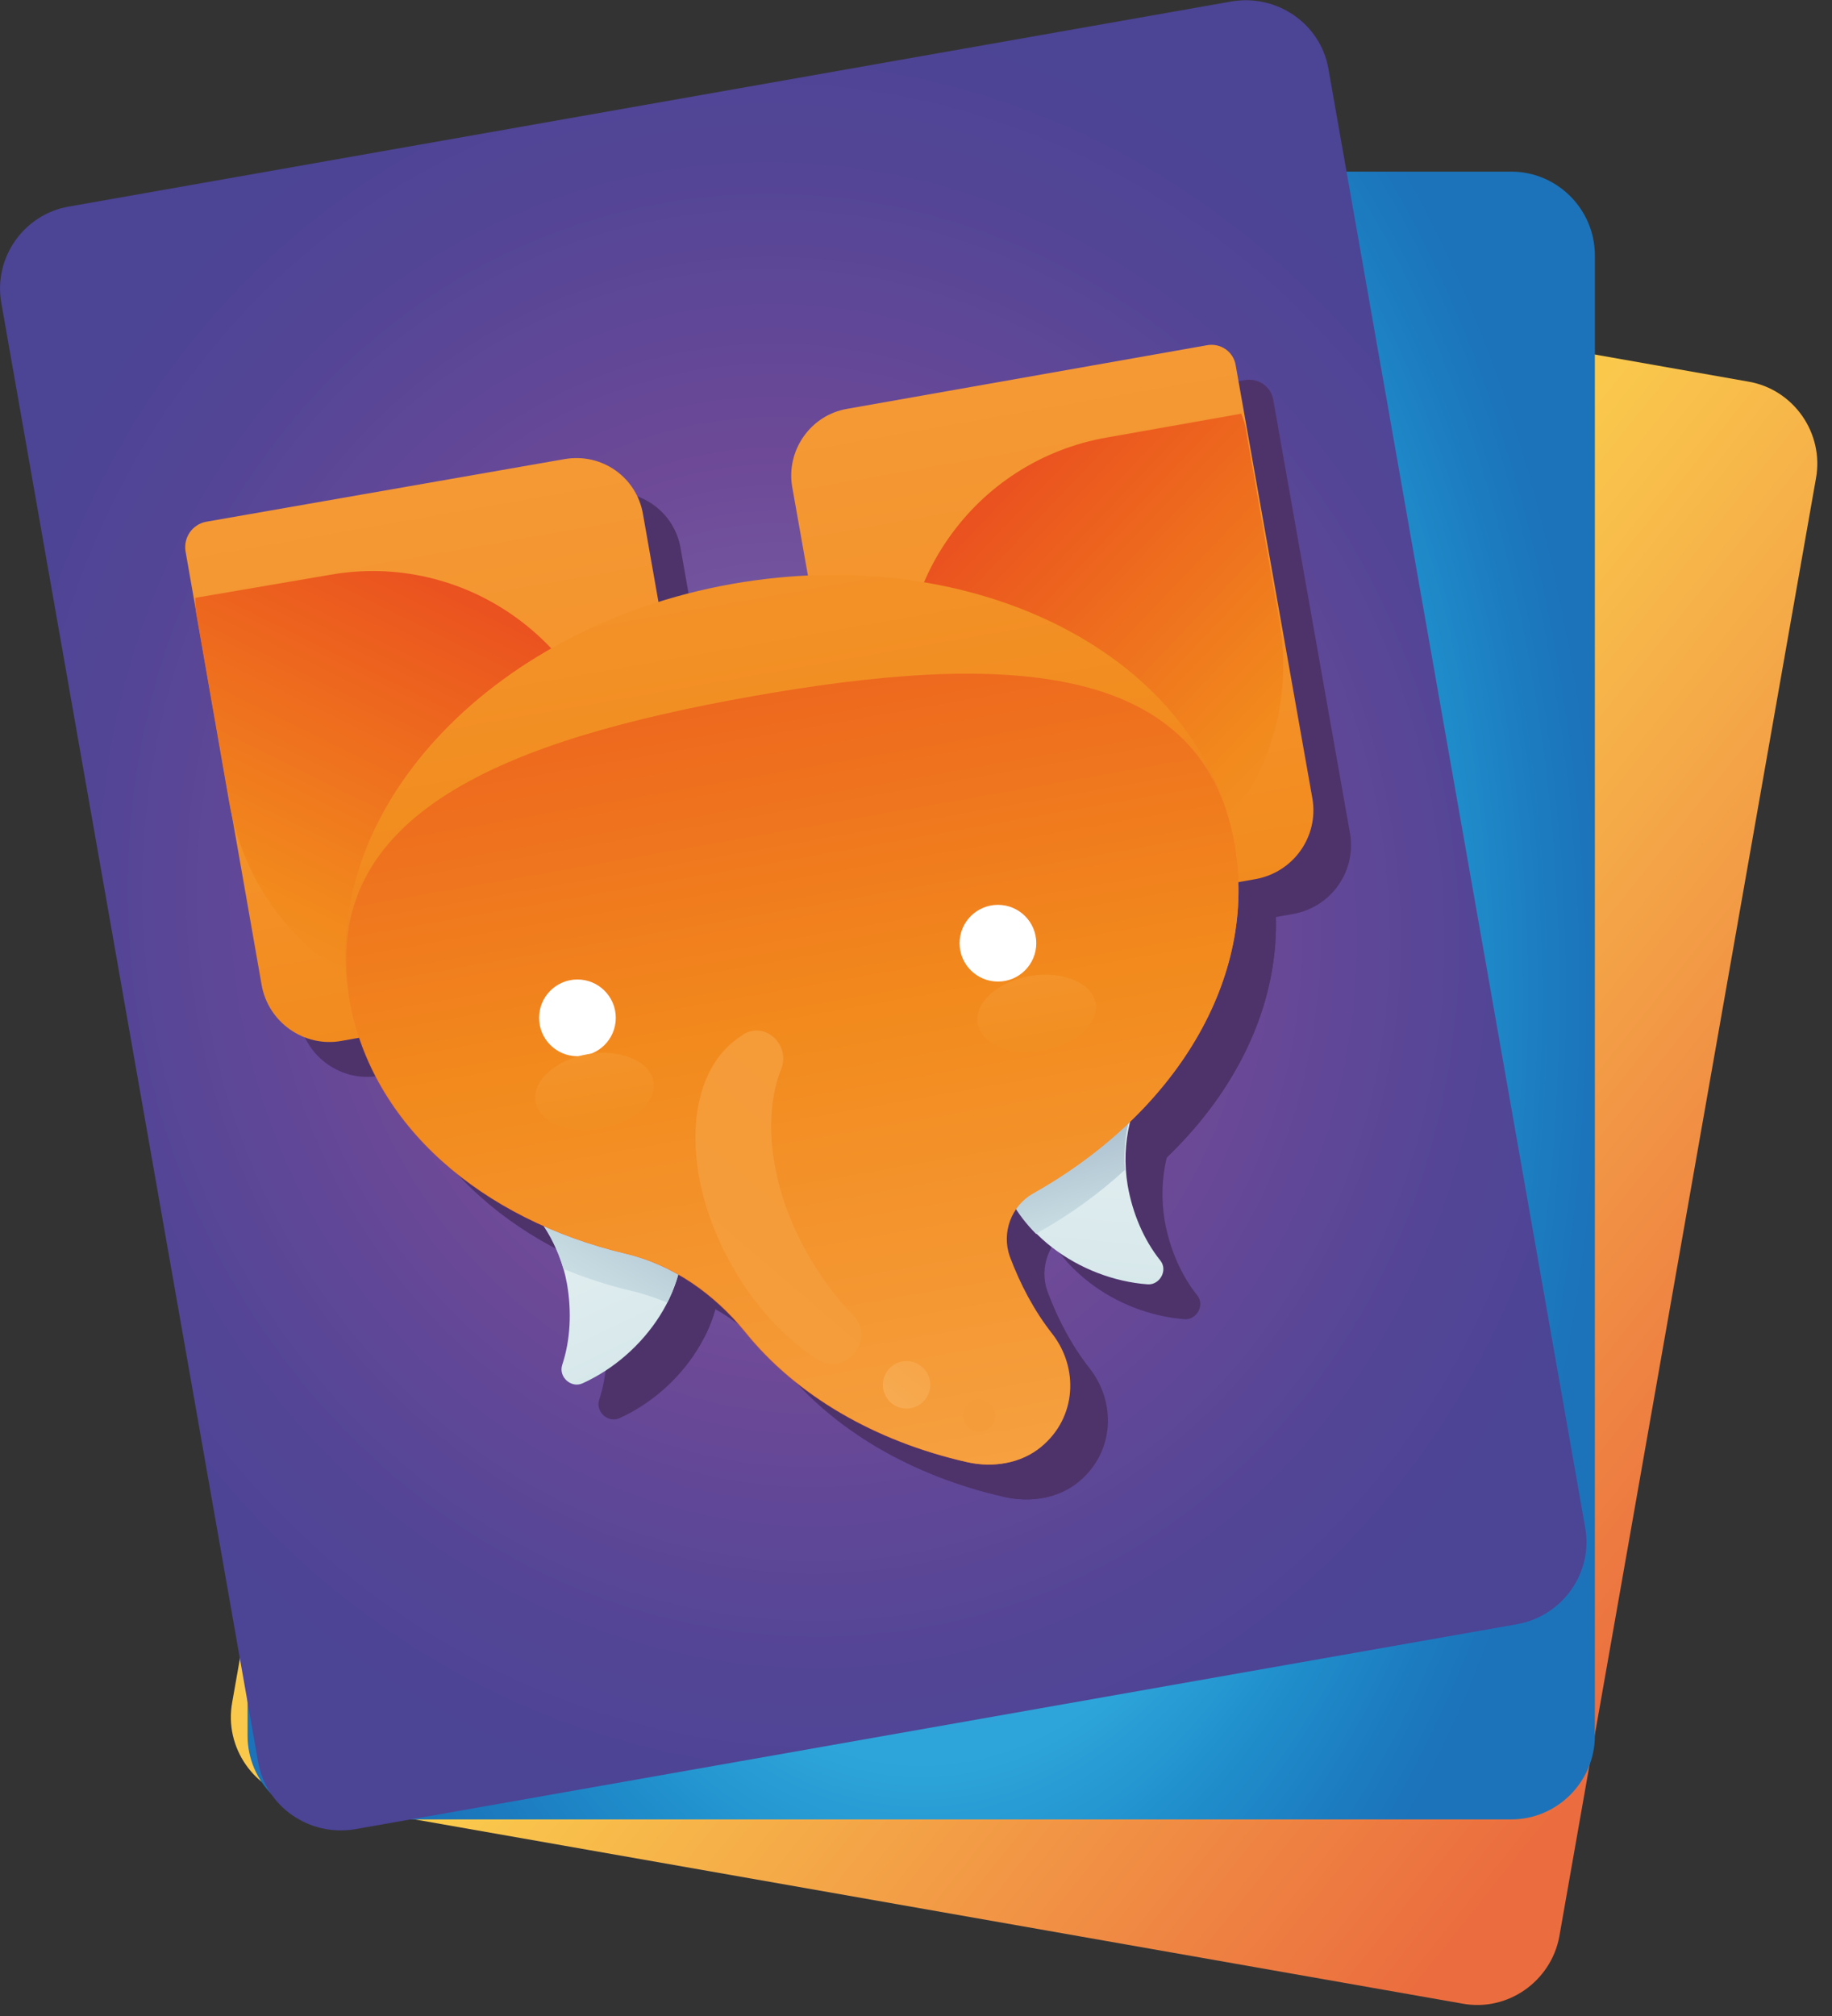 <svg width="70" height="77" viewBox="0 0 70 77" fill="none" xmlns="http://www.w3.org/2000/svg">
<rect x="0" y="0" width="70" height="77" fill="#333333" stroke="none"/>
<g clip-path="url(#clip0)">
<path fill-rule="evenodd" clip-rule="evenodd" d="M55.877 76.527L11.458 68.72C9.726 68.427 8.554 66.748 8.873 65.016L18.679 9.326C18.972 7.594 20.651 6.422 22.383 6.742L66.801 14.575C68.533 14.868 69.706 16.547 69.386 18.279L59.58 73.969C59.261 75.674 57.608 76.847 55.877 76.527Z" fill="url(#paint0_linear)"/>
<path fill-rule="evenodd" clip-rule="evenodd" d="M57.742 69.492H12.657C10.898 69.492 9.459 68.053 9.459 66.294V9.752C9.459 7.994 10.898 6.555 12.657 6.555H57.742C59.5 6.555 60.939 7.994 60.939 9.752V66.294C60.939 68.053 59.5 69.492 57.742 69.492Z" fill="url(#paint1_radial)"/>
<path fill-rule="evenodd" clip-rule="evenodd" d="M57.981 62.033L13.563 69.866C11.831 70.159 10.152 69.014 9.859 67.282L0.054 11.592C-0.266 9.86 0.906 8.181 2.638 7.888L47.057 0.055C48.789 -0.239 50.467 0.907 50.761 2.639L60.566 58.329C60.886 60.061 59.713 61.713 57.981 62.033Z" fill="url(#paint2_radial)"/>
<path d="M29.097 38.503L14.495 41.088C13.056 41.354 11.671 40.368 11.431 38.929L8.527 22.382C8.447 21.849 8.793 21.37 9.299 21.263L23.022 18.838C24.434 18.599 25.766 19.531 26.006 20.943L29.097 38.503Z" fill="#4E336B"/>
<path d="M21.396 39.861L26.353 38.982L24.914 30.909C24.008 25.793 19.132 22.382 14.042 23.288L8.926 24.194C8.926 24.434 8.926 24.647 8.98 24.887L10.232 32.054C11.138 37.303 16.147 40.794 21.396 39.861Z" fill="#4E336B"/>
<path d="M34.826 37.49L49.428 34.906C50.867 34.639 51.826 33.28 51.586 31.841L48.655 15.294C48.575 14.761 48.069 14.415 47.536 14.522L33.813 16.947C32.401 17.186 31.469 18.545 31.709 19.931L34.826 37.49Z" fill="#4E336B"/>
<path d="M42.527 36.158L37.571 37.037L36.132 28.937C35.226 23.821 38.636 18.945 43.752 18.066L48.868 17.16C48.948 17.373 49.028 17.586 49.055 17.826L50.307 24.994C51.266 30.216 47.776 35.225 42.527 36.158Z" fill="#4E336B"/>
<path d="M21.184 43.219C21.157 43.219 21.157 43.219 21.13 43.219C19.532 43.539 19.292 45.644 20.624 46.577C21.85 47.403 22.782 48.735 23.075 50.36C23.262 51.426 23.209 52.519 22.889 53.478C22.756 53.931 23.235 54.357 23.662 54.17C26.033 53.105 27.925 50.467 27.445 47.829C26.886 44.765 24.088 42.686 21.184 43.219Z" fill="#4E336B"/>
<path d="M27.445 47.855C26.886 44.765 24.061 42.686 21.184 43.219C21.157 43.219 21.157 43.219 21.13 43.219C19.532 43.539 19.292 45.644 20.624 46.577C21.716 47.296 22.543 48.442 22.942 49.801C23.795 50.147 24.674 50.44 25.607 50.653C26.06 50.76 26.486 50.92 26.912 51.08C27.419 50.094 27.659 48.975 27.445 47.855Z" fill="#4E336B"/>
<path d="M43.859 39.222C43.886 39.222 43.886 39.222 43.913 39.222C45.511 38.956 46.471 40.874 45.511 42.207C44.632 43.406 44.232 44.978 44.499 46.603C44.685 47.669 45.112 48.682 45.751 49.481C46.044 49.854 45.724 50.413 45.272 50.387C42.687 50.2 39.996 48.362 39.569 45.724C39.036 42.633 40.955 39.729 43.859 39.222Z" fill="#4E336B"/>
<path d="M43.912 39.222C43.886 39.222 43.886 39.222 43.859 39.222C40.955 39.702 39.036 42.606 39.542 45.724C39.729 46.79 40.288 47.722 41.035 48.468C41.061 48.442 41.114 48.415 41.141 48.388C42.367 47.696 43.459 46.896 44.419 46.017C44.312 44.605 44.712 43.246 45.484 42.207C46.47 40.874 45.511 38.956 43.912 39.222Z" fill="#4E336B"/>
<path d="M48.602 33.547C47.349 26.432 38.769 21.983 29.417 23.635C20.091 25.287 13.536 32.401 14.788 39.515C15.641 44.338 19.851 47.909 25.34 49.215C27.152 49.641 28.724 50.76 29.896 52.199C31.841 54.624 34.852 56.382 38.396 57.182C39.355 57.395 40.421 57.235 41.194 56.595C42.553 55.476 42.633 53.584 41.62 52.279C40.928 51.399 40.395 50.387 39.995 49.321C39.675 48.415 40.048 47.403 40.874 46.923C46.31 43.885 49.508 38.716 48.602 33.547Z" fill="#4E336B"/>
<path d="M48.602 33.547C47.349 26.432 39.515 26.273 30.189 27.925C20.863 29.577 13.536 32.374 14.815 39.516C15.668 44.338 19.878 47.909 25.366 49.215C27.178 49.641 28.751 50.76 29.923 52.199C31.868 54.624 34.879 56.382 38.423 57.182C39.382 57.395 40.448 57.235 41.221 56.595C42.58 55.476 42.66 53.584 41.647 52.279C40.954 51.4 40.421 50.387 40.022 49.321C39.702 48.415 40.075 47.403 40.901 46.923C46.31 43.885 49.508 38.716 48.602 33.547Z" fill="#4E336B"/>
<path d="M23.475 41.674C24.284 41.674 24.94 41.018 24.94 40.208C24.94 39.399 24.284 38.743 23.475 38.743C22.665 38.743 22.009 39.399 22.009 40.208C22.009 41.018 22.665 41.674 23.475 41.674Z" fill="#4E336B"/>
<path d="M39.569 38.823C40.378 38.823 41.035 38.166 41.035 37.357C41.035 36.548 40.378 35.892 39.569 35.892C38.76 35.892 38.103 36.548 38.103 37.357C38.103 38.166 38.76 38.823 39.569 38.823Z" fill="#4E336B"/>
<path d="M32.428 49.455C30.882 46.87 30.536 44.072 31.282 42.18C31.655 41.274 30.723 40.342 29.87 40.821C29.87 40.821 29.843 40.821 29.843 40.848C27.525 42.233 27.392 46.284 29.523 49.881C30.376 51.32 31.468 52.465 32.641 53.238C33.733 53.958 34.932 52.492 34.026 51.559C33.44 50.973 32.881 50.254 32.428 49.455Z" fill="#4E336B"/>
<path d="M36.078 55.13C36.579 55.13 36.984 54.724 36.984 54.224C36.984 53.724 36.579 53.318 36.078 53.318C35.578 53.318 35.172 53.724 35.172 54.224C35.172 54.724 35.578 55.13 36.078 55.13Z" fill="#4E336B"/>
<path d="M39.435 55.29C39.489 55.636 39.276 55.956 38.929 56.009C38.583 56.062 38.263 55.849 38.21 55.503C38.157 55.157 38.37 54.837 38.716 54.783C39.062 54.73 39.382 54.943 39.435 55.29Z" fill="#4E336B"/>
<path d="M26.379 42.633C26.513 43.432 25.607 44.232 24.381 44.445C23.129 44.658 22.009 44.205 21.876 43.406C21.743 42.606 22.649 41.807 23.875 41.594C25.127 41.381 26.246 41.86 26.379 42.633Z" fill="#4E336B"/>
<path d="M43.299 39.648C43.433 40.448 42.527 41.247 41.301 41.46C40.049 41.674 38.929 41.221 38.796 40.421C38.663 39.622 39.569 38.822 40.795 38.609C42.047 38.396 43.166 38.876 43.299 39.648Z" fill="#4E336B"/>
<path d="M27.659 37.171L13.057 39.755C11.618 40.022 10.232 39.036 9.993 37.597L7.088 21.05C7.008 20.517 7.355 20.037 7.861 19.931L21.583 17.533C22.996 17.293 24.328 18.226 24.568 19.638L27.659 37.171Z" fill="url(#paint3_linear)"/>
<path d="M19.958 38.529L24.914 37.65L23.475 29.576C22.569 24.46 17.693 21.05 12.604 21.956L7.461 22.835C7.461 23.075 7.461 23.288 7.514 23.528L8.767 30.696C9.726 35.971 14.709 39.462 19.958 38.529Z" fill="url(#paint4_linear)"/>
<path d="M33.388 36.158L47.989 33.574C49.428 33.307 50.388 31.948 50.148 30.509L47.217 13.962C47.137 13.43 46.63 13.083 46.098 13.19L32.375 15.614C30.963 15.854 30.03 17.213 30.27 18.599L33.388 36.158Z" fill="url(#paint5_linear)"/>
<path d="M41.088 34.799L36.132 35.678L34.693 27.578C33.787 22.462 37.198 17.586 42.314 16.707L47.43 15.801C47.51 16.014 47.59 16.227 47.616 16.467L48.869 23.635C49.855 28.884 46.337 33.893 41.088 34.799Z" fill="url(#paint6_linear)"/>
<path d="M19.771 41.887C19.745 41.887 19.745 41.887 19.718 41.887C18.119 42.207 17.88 44.312 19.212 45.245C20.438 46.071 21.37 47.403 21.663 49.028C21.85 50.094 21.797 51.187 21.477 52.146C21.344 52.599 21.823 53.025 22.25 52.839C24.621 51.773 26.513 49.135 26.033 46.497C25.474 43.432 22.649 41.354 19.771 41.887Z" fill="url(#paint7_linear)"/>
<path d="M26.033 46.523C25.474 43.432 22.649 41.354 19.771 41.887C19.745 41.887 19.745 41.887 19.718 41.887C18.119 42.207 17.88 44.312 19.212 45.244C20.304 45.964 21.13 47.11 21.53 48.469C22.383 48.815 23.262 49.108 24.195 49.321C24.648 49.428 25.074 49.588 25.5 49.748C25.98 48.762 26.246 47.643 26.033 46.523Z" fill="url(#paint8_linear)"/>
<path d="M42.447 37.89C42.474 37.89 42.474 37.89 42.5 37.89C44.099 37.624 45.058 39.542 44.099 40.875C43.22 42.074 42.82 43.646 43.087 45.271C43.273 46.337 43.699 47.349 44.339 48.149C44.632 48.522 44.312 49.081 43.859 49.055C41.275 48.868 38.583 47.03 38.157 44.392C37.597 41.301 39.543 38.397 42.447 37.89Z" fill="url(#paint9_linear)"/>
<path d="M42.474 37.89C42.447 37.89 42.447 37.89 42.421 37.89C39.516 38.37 37.598 41.274 38.104 44.392C38.291 45.458 38.85 46.39 39.596 47.136C39.623 47.11 39.676 47.083 39.703 47.056C40.928 46.364 42.021 45.564 42.98 44.685C42.873 43.273 43.273 41.914 44.046 40.875C45.059 39.542 44.099 37.624 42.474 37.89Z" fill="url(#paint10_linear)"/>
<path d="M47.163 32.215C45.911 25.1 37.331 20.651 27.978 22.302C18.652 23.955 12.097 31.069 13.35 38.183C14.202 43.006 18.412 46.577 23.901 47.883C25.713 48.309 27.285 49.428 28.458 50.867C30.403 53.291 33.414 55.05 36.958 55.849C37.917 56.063 38.983 55.903 39.756 55.263C41.114 54.144 41.194 52.252 40.182 50.947C39.489 50.067 38.956 49.055 38.557 47.989C38.237 47.083 38.61 46.071 39.436 45.591C44.872 42.553 48.096 37.384 47.163 32.215Z" fill="url(#paint11_linear)"/>
<path d="M47.163 32.215C45.911 25.1 38.077 24.941 28.751 26.593C19.425 28.245 12.097 31.042 13.376 38.183C14.229 43.006 18.439 46.577 23.928 47.883C25.74 48.309 27.312 49.428 28.485 50.867C30.43 53.292 33.441 55.05 36.984 55.85C37.944 56.063 39.01 55.903 39.782 55.263C41.141 54.144 41.221 52.252 40.209 50.947C39.516 50.067 38.983 49.055 38.583 47.989C38.264 47.083 38.636 46.071 39.462 45.591C44.872 42.553 48.096 37.384 47.163 32.215Z" fill="url(#paint12_linear)"/>
<path d="M22.063 40.342C22.873 40.342 23.529 39.685 23.529 38.876C23.529 38.067 22.873 37.411 22.063 37.411C21.254 37.411 20.598 38.067 20.598 38.876C20.598 39.685 21.254 40.342 22.063 40.342Z" fill="white"/>
<path d="M38.131 37.491C38.94 37.491 39.596 36.834 39.596 36.025C39.596 35.216 38.94 34.56 38.131 34.56C37.321 34.56 36.665 35.216 36.665 36.025C36.665 36.834 37.321 37.491 38.131 37.491Z" fill="white"/>
<path d="M30.989 48.122C29.444 45.538 29.098 42.74 29.843 40.848C30.217 39.942 29.284 39.01 28.431 39.489C28.431 39.489 28.405 39.489 28.405 39.516C26.087 40.901 25.953 44.952 28.085 48.549C28.938 49.988 30.03 51.133 31.203 51.906C32.295 52.626 33.494 51.16 32.588 50.227C32.002 49.641 31.469 48.922 30.989 48.122Z" fill="url(#paint13_linear)"/>
<path d="M34.64 53.798C35.14 53.798 35.546 53.392 35.546 52.892C35.546 52.391 35.14 51.986 34.64 51.986C34.139 51.986 33.734 52.391 33.734 52.892C33.734 53.392 34.139 53.798 34.64 53.798Z" fill="url(#paint14_linear)"/>
<path d="M38.024 53.958C38.077 54.304 37.864 54.624 37.518 54.677C37.171 54.73 36.852 54.517 36.798 54.171C36.745 53.825 36.958 53.505 37.304 53.452C37.624 53.398 37.944 53.611 38.024 53.958Z" fill="url(#paint15_linear)"/>
<path d="M24.967 41.301C25.101 42.1 24.195 42.9 22.969 43.113C21.716 43.326 20.597 42.873 20.464 42.074C20.331 41.274 21.237 40.475 22.463 40.262C23.688 40.048 24.834 40.528 24.967 41.301Z" fill="url(#paint16_linear)"/>
<path d="M41.861 38.316C41.994 39.116 41.088 39.915 39.862 40.128C38.61 40.342 37.491 39.889 37.358 39.089C37.224 38.29 38.13 37.49 39.356 37.277C40.608 37.064 41.728 37.544 41.861 38.316Z" fill="url(#paint17_linear)"/>
</g>
<defs>
<linearGradient id="paint0_linear" x1="11.013" y1="19.173" x2="65.025" y2="62.327" gradientUnits="userSpaceOnUse">
<stop offset="0.004" stop-color="#FAC94C"/>
<stop offset="0.524" stop-color="#FAC94C"/>
<stop offset="1" stop-color="#EB6D3F"/>
</linearGradient>
<radialGradient id="paint1_radial" cx="0" cy="0" r="1" gradientUnits="userSpaceOnUse" gradientTransform="translate(35.204 38.027) scale(28.75 49.303)">
<stop offset="0.006" stop-color="#4A97D3"/>
<stop offset="0.589" stop-color="#2DA5DA"/>
<stop offset="0.71" stop-color="#208FCC"/>
<stop offset="0.837" stop-color="#1C7BBF"/>
<stop offset="0.908" stop-color="#1C73BA"/>
</radialGradient>
<radialGradient id="paint2_radial" cx="0" cy="0" r="1" gradientUnits="userSpaceOnUse" gradientTransform="translate(30.314 34.957) rotate(-9.997) scale(37.435 41.043)">
<stop offset="0.025" stop-color="#806BAD"/>
<stop offset="0.432" stop-color="#6D4997"/>
<stop offset="0.499" stop-color="#664897"/>
<stop offset="0.709" stop-color="#534596"/>
<stop offset="0.846" stop-color="#4C4495"/>
</radialGradient>
<linearGradient id="paint3_linear" x1="7.504" y1="-26.864" x2="30.152" y2="101.61" gradientUnits="userSpaceOnUse">
<stop offset="0.004" stop-color="#FAB968"/>
<stop offset="0.524" stop-color="#F28A1D"/>
<stop offset="1" stop-color="#E52C20"/>
</linearGradient>
<linearGradient id="paint4_linear" x1="2.484" y1="58.004" x2="23.542" y2="15.374" gradientUnits="userSpaceOnUse">
<stop offset="0.004" stop-color="#FAB968"/>
<stop offset="0.524" stop-color="#F28A1D"/>
<stop offset="1" stop-color="#E52C20"/>
</linearGradient>
<linearGradient id="paint5_linear" x1="30.436" y1="-30.893" x2="53.083" y2="97.582" gradientUnits="userSpaceOnUse">
<stop offset="0.004" stop-color="#FAB968"/>
<stop offset="0.524" stop-color="#F28A1D"/>
<stop offset="1" stop-color="#E52C20"/>
</linearGradient>
<linearGradient id="paint6_linear" x1="64.173" y1="47.143" x2="29.808" y2="14.283" gradientUnits="userSpaceOnUse">
<stop offset="0.004" stop-color="#FAB968"/>
<stop offset="0.524" stop-color="#F28A1D"/>
<stop offset="1" stop-color="#E52C20"/>
</linearGradient>
<linearGradient id="paint7_linear" x1="16.403" y1="33.991" x2="36.936" y2="76.644" gradientUnits="userSpaceOnUse">
<stop stop-color="white"/>
<stop offset="0.516" stop-color="#CDE2E6"/>
<stop offset="1" stop-color="#90A1BB"/>
</linearGradient>
<linearGradient id="paint8_linear" x1="15.311" y1="57.297" x2="25.523" y2="40.472" gradientUnits="userSpaceOnUse">
<stop stop-color="white"/>
<stop offset="0.516" stop-color="#CDE2E6"/>
<stop offset="1" stop-color="#90A1BB"/>
</linearGradient>
<linearGradient id="paint9_linear" x1="42.88" y1="29.319" x2="38.176" y2="76.422" gradientUnits="userSpaceOnUse">
<stop stop-color="white"/>
<stop offset="0.516" stop-color="#CDE2E6"/>
<stop offset="1" stop-color="#90A1BB"/>
</linearGradient>
<linearGradient id="paint10_linear" x1="44.813" y1="54.456" x2="40.688" y2="39.789" gradientUnits="userSpaceOnUse">
<stop stop-color="white"/>
<stop offset="0.516" stop-color="#CDE2E6"/>
<stop offset="1" stop-color="#90A1BB"/>
</linearGradient>
<linearGradient id="paint11_linear" x1="25.903" y1="10.438" x2="32.038" y2="45.244" gradientUnits="userSpaceOnUse">
<stop offset="0.004" stop-color="#F59B38"/>
<stop offset="0.53" stop-color="#F28D20"/>
<stop offset="1" stop-color="#EE711E"/>
</linearGradient>
<linearGradient id="paint12_linear" x1="37.638" y1="77.009" x2="24.839" y2="4.402" gradientUnits="userSpaceOnUse">
<stop offset="0.004" stop-color="#FAB968"/>
<stop offset="0.524" stop-color="#F28A1D"/>
<stop offset="1" stop-color="#E52C20"/>
</linearGradient>
<linearGradient id="paint13_linear" x1="24.628" y1="52.384" x2="44.725" y2="28.945" gradientUnits="userSpaceOnUse">
<stop offset="0.004" stop-color="#F59E3C"/>
<stop offset="0.524" stop-color="#F59A37"/>
<stop offset="1" stop-color="#F39228"/>
</linearGradient>
<linearGradient id="paint14_linear" x1="30.875" y1="57.483" x2="50.432" y2="33.592" gradientUnits="userSpaceOnUse">
<stop offset="0.004" stop-color="#FAB968"/>
<stop offset="0.524" stop-color="#F28A1D"/>
<stop offset="1" stop-color="#E52C20"/>
</linearGradient>
<linearGradient id="paint15_linear" x1="33.1" y1="59.306" x2="52.658" y2="35.413" gradientUnits="userSpaceOnUse">
<stop offset="0.004" stop-color="#F59E3C"/>
<stop offset="0.524" stop-color="#F59A37"/>
<stop offset="1" stop-color="#F28B1B"/>
</linearGradient>
<linearGradient id="paint16_linear" x1="21.308" y1="33.827" x2="24.521" y2="52.057" gradientUnits="userSpaceOnUse">
<stop offset="0.004" stop-color="#F59D3B"/>
<stop offset="0.524" stop-color="#F28E21"/>
<stop offset="1" stop-color="#EE701E"/>
</linearGradient>
<linearGradient id="paint17_linear" x1="38.219" y1="30.846" x2="41.433" y2="49.076" gradientUnits="userSpaceOnUse">
<stop offset="0.004" stop-color="#F59D3B"/>
<stop offset="0.524" stop-color="#F28E21"/>
<stop offset="1" stop-color="#EE701E"/>
</linearGradient>
<clipPath id="clip0">
<rect width="69.439" height="76.58" fill="white"/>
</clipPath>
</defs>
</svg>
